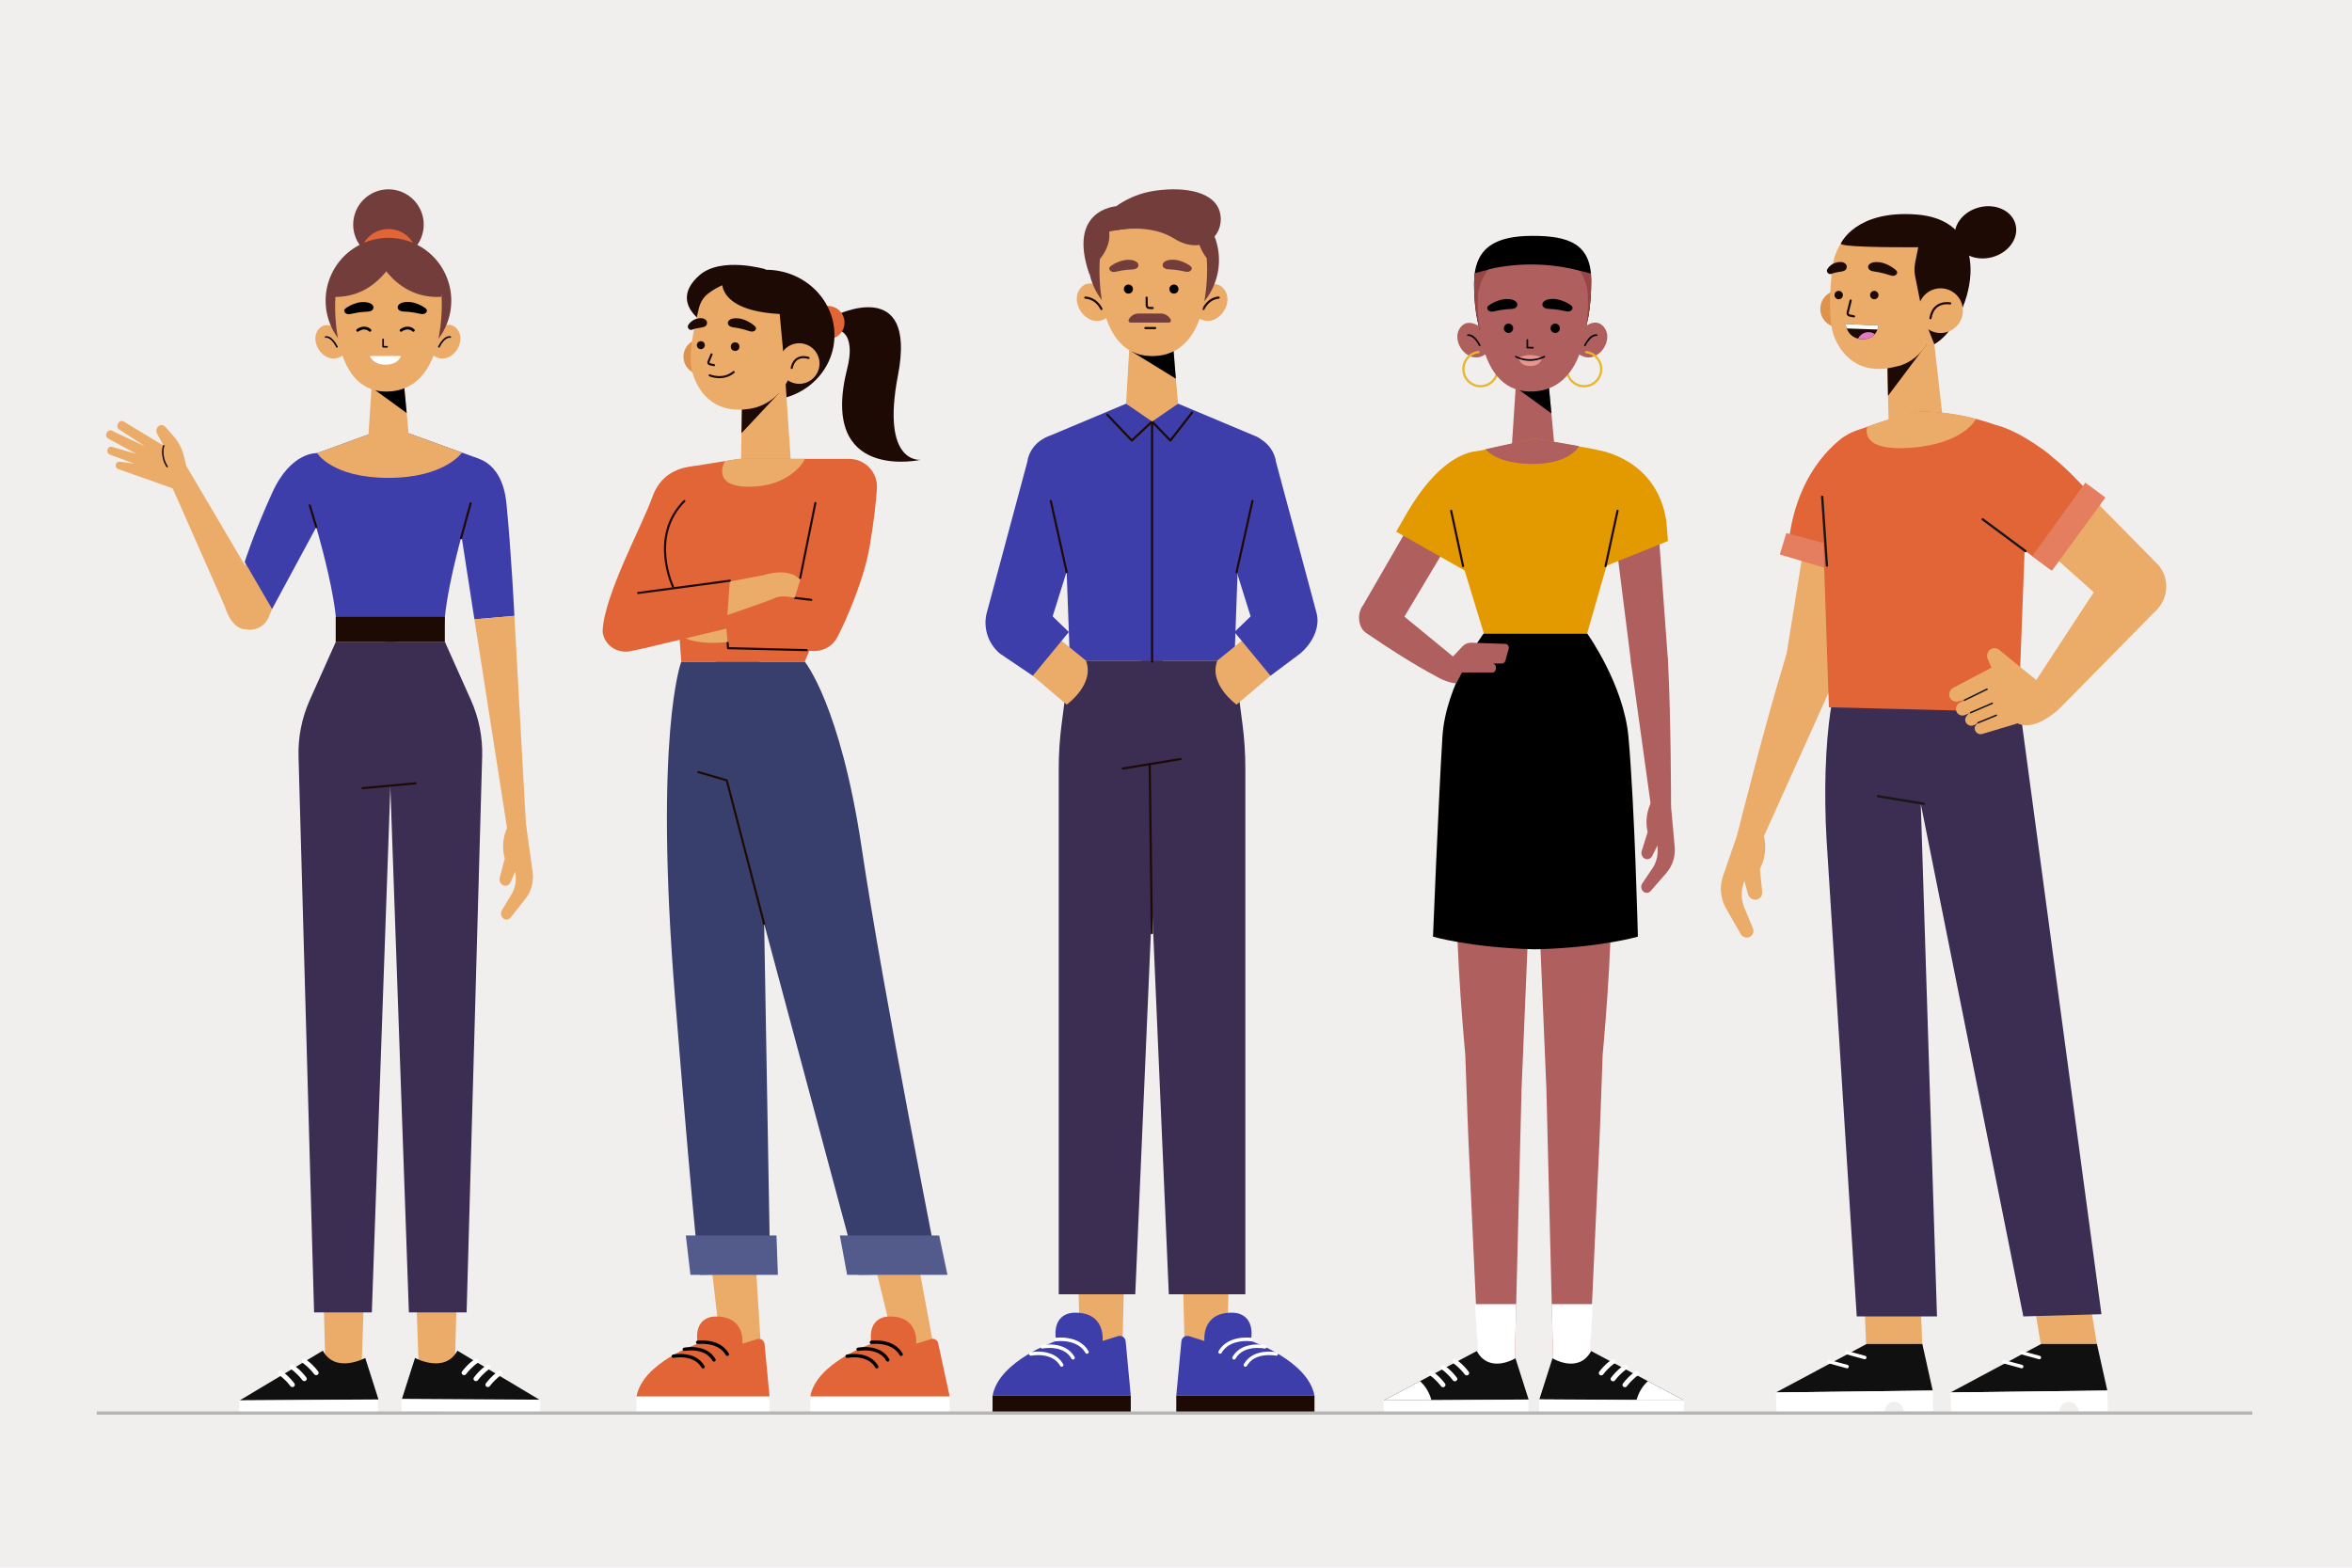 <?xml version="1.0" encoding="utf-8"?>
<!-- Generator: Adobe Illustrator 27.5.0, SVG Export Plug-In . SVG Version: 6.00 Build 0)  -->
<svg version="1.1" xmlns="http://www.w3.org/2000/svg" xmlns:xlink="http://www.w3.org/1999/xlink" x="0px" y="0px"
	 viewBox="0 0 750 500" style="enable-background:new 0 0 750 500;" xml:space="preserve">
<g id="BACKGROUND">
	<rect style="fill:#F1EFEE;" width="750" height="500"/>
</g>
<g id="OBJECTS">
	<g>
		<g>
			<g>
				<path style="fill:#1E0A05;" d="M266.493,100.566c0,0,26.042-12.929,19.856,19.096c-5.559,28.78,7.352,26.98,7.352,26.98
					s-32.708,7.384-23.563-29.05c0,0,3.413-11.554-3.646-12.528V100.566z"/>
				<circle style="fill:#E16536;" cx="263.992" cy="102.883" r="5.3"/>
			</g>
			<path style="fill:#1E0A05;" d="M244.18,85.887c0,0-14.276-4.207-21.194,1.941c-10.131,9.004,2.393,15.799,2.393,15.799
				L244.18,85.887z"/>
			
				<ellipse transform="matrix(0.037 -0.999 0.999 0.037 128.661 346.877)" style="fill:#1E0A05;" cx="244.231" cy="106.711" rx="20.807" ry="21.802"/>
			<circle style="fill:#DE924B;" cx="223.581" cy="113.769" r="5.642"/>
			<polygon style="fill:#ECAC69;" points="236.624,126.829 236.278,148.343 252.234,148.016 250.04,115.384 			"/>
			<polygon style="fill:#1E0A05;" points="236.441,138.174 248.382,125.402 236.624,126.829 			"/>
			<path style="fill:#ECAC69;" d="M225.723,93.702c-1.466,1.15-2.433,2.804-2.864,4.61c-1.276,5.354-3.742,14.78-2.042,20.575
				c2.21,7.536,8.064,13.037,17.902,11.537c0,0,11.752-0.753,14.702-15.496C258.123,91.44,238.278,83.855,225.723,93.702z"/>
			<g>
				
					<path style="fill:none;stroke:#1E0A05;stroke-width:0.677;stroke-linecap:round;stroke-linejoin:round;stroke-miterlimit:10;" d="
					M226.886,113.027l-0.99,2.418c-0.079,0.305,0.096,0.618,0.397,0.711l1.382,0.308"/>
				<circle style="fill:#1E0A05;" cx="234.414" cy="110.558" r="1.376"/>
				<path style="fill:#1E0A05;" d="M224.762,110.083c0,0.705-0.572,1.276-1.276,1.276c-0.705,0-1.276-0.571-1.276-1.276
					c0-0.705,0.571-1.276,1.276-1.276C224.19,108.807,224.762,109.378,224.762,110.083z"/>
				
					<path style="fill:none;stroke:#1E0A05;stroke-width:0.677;stroke-linecap:round;stroke-linejoin:round;stroke-miterlimit:10;" d="
					M226.304,119.707c0,0,4.181,1.846,7.645-1.031"/>
				<path style="fill:#1E0A05;" d="M225.404,102.545c0,0,0.514,1.547-1.413,1.863c-1.463,0.24-2.392,0.37-3.211,0.725
					c-0.465,0.201-1.007,0.038-1.284-0.384l0,0c-0.224-0.341-0.231-0.782-0.008-1.123c0.453-0.692,1.422-1.765,3.199-2.082
					C224.97,101.137,225.404,102.545,225.404,102.545z"/>
				<path style="fill:#1E0A05;" d="M232.152,102.611c0,0-0.59,1.559,1.895,1.83c1.886,0.206,4.141,0.918,5.207,1.253
					c0.605,0.19,1.293,0.014,1.629-0.414l0,0c0.271-0.346,0.261-0.787-0.04-1.123c-0.612-0.681-2.96-2.335-5.253-2.61
					C232.646,101.193,232.152,102.611,232.152,102.611z"/>
			</g>
			<path style="fill:#1E0A05;" d="M230.276,89.495c0,0-2.261,12.233,27.269,10.59C257.545,100.085,259.268,82.989,230.276,89.495z"
				/>
			<polygon style="fill:#1E0A05;" points="248.382,97.583 250.04,115.384 263.992,103.532 			"/>
			<g>
				<path style="fill:#ECAC69;" d="M260.971,118.05c-1.16,3.379-4.84,5.177-8.219,4.017c-3.379-1.16-5.177-4.84-4.017-8.219
					s4.84-5.177,8.22-4.017C260.333,110.991,262.132,114.671,260.971,118.05z"/>
				
					<path style="fill:none;stroke:#1E0A05;stroke-width:0.677;stroke-linecap:round;stroke-linejoin:round;stroke-miterlimit:10;" d="
					M257.838,114.167c0,0-4.327-1.62-5.383,3.186"/>
			</g>
		</g>
		<g>
			<g>
				<g>
					<polygon style="fill:#ECAC69;" points="239.845,384.727 242.786,431.95 229.752,428.77 224.524,383.625 					"/>
					<g>
						<rect x="202.981" y="445.367" style="fill:#FFFFFF;" width="42.398" height="5.315"/>
						<g>
							<path style="fill:#E16536;" d="M236.736,428.573c0,0,1.083-9.028-8.848-8.667c0,0-6.862-0.181-5.417,8.667
								c0,0-17.549,6.016-19.49,16.794h42.398l-1.57-16.702c-0.109-1.162-1.262-1.926-2.375-1.575L236.736,428.573z"/>
							
								<path style="fill:none;stroke:#000000;stroke-width:1.074;stroke-linecap:round;stroke-linejoin:round;stroke-miterlimit:10;" d="
								M222.471,428.128c0,0,6.765-0.943,9.465,3.823"/>
							
								<path style="fill:none;stroke:#000000;stroke-width:1.074;stroke-linecap:round;stroke-linejoin:round;stroke-miterlimit:10;" d="
								M218.209,430.356c0,0,6.765-1.388,9.466,3.377"/>
							
								<path style="fill:none;stroke:#000000;stroke-width:1.074;stroke-linecap:round;stroke-linejoin:round;stroke-miterlimit:10;" d="
								M214.715,432.554c0,0,6.765-1.388,9.466,3.377"/>
						</g>
					</g>
				</g>
				<path style="fill:#393F6C;" d="M217.239,211.039c0,0-8.794,22.813-1.987,107.098c6.807,84.286,7.95,88.454,7.95,88.454
					l22.416-0.355l-3.403-195.197H217.239z"/>
				<polygon style="fill:#535B8C;" points="220.158,406.591 248.055,406.591 247.601,394.03 218.694,394.03 				"/>
			</g>
			<g>
				<g>
					<polygon style="fill:#ECAC69;" points="289.316,384.176 298.192,431.95 285.158,428.77 273.995,383.074 					"/>
					<g>
						<rect x="258.387" y="445.367" style="fill:#FFFFFF;" width="44.435" height="5.315"/>
						<g>
							<path style="fill:#E16536;" d="M292.142,428.573c0,0,1.083-9.028-8.848-8.667c0,0-6.862-0.181-5.417,8.667
								c0,0-17.549,6.016-19.49,16.794h44.436l-3.607-16.702c-0.109-1.162-1.262-1.926-2.375-1.575L292.142,428.573z"/>
							
								<path style="fill:none;stroke:#000000;stroke-width:1.074;stroke-linecap:round;stroke-linejoin:round;stroke-miterlimit:10;" d="
								M277.877,428.128c0,0,6.765-0.943,9.466,3.823"/>
							
								<path style="fill:none;stroke:#000000;stroke-width:1.074;stroke-linecap:round;stroke-linejoin:round;stroke-miterlimit:10;" d="
								M273.615,430.356c0,0,6.765-1.388,9.466,3.377"/>
							
								<path style="fill:none;stroke:#000000;stroke-width:1.074;stroke-linecap:round;stroke-linejoin:round;stroke-miterlimit:10;" d="
								M270.121,432.554c0,0,6.765-1.388,9.466,3.377"/>
						</g>
					</g>
				</g>
				<g>
					<path style="fill:#393F6C;" d="M256.617,211.039c0,0,11.356,13.681,18.197,59.646s24.656,135.551,24.656,135.551l-25.766,0.355
						l-48.129-179.387l2.727-16.165H256.617z"/>
					
						<polyline style="fill:none;stroke:#1E0A05;stroke-width:0.677;stroke-linecap:round;stroke-linejoin:round;stroke-miterlimit:10;" points="
						243.673,294.655 231.752,248.885 222.667,246.246 					"/>
					<polygon style="fill:#535B8C;" points="270.121,406.591 302.127,406.591 299.471,394.03 267.802,394.03 					"/>
				</g>
			</g>
		</g>
		<g>
			<g>
				<path style="fill:#E16536;" d="M223.353,148.764c0,0-11.345-1.408-15.315,9.708c-3.372,9.443-15.234,30.998-15.863,42.53
					c-0.043,0.781,0.143,1.622,0.494,2.445c1.393,3.265,5.032,4.964,8.503,4.219l4.342-0.932l19.381-36.473L223.353,148.764z"/>
				<g>
					<path style="fill:#E16536;" d="M252.13,146.37h18.66c2.063,0,1.819,1.689,1.76,3.75c-0.257,8.977-4.564,34.683-15.932,60.918
						h-39.378l-3.855-54.135c0.076-2.786,4.143-7.494,6.866-8.091l15.301-2.443H252.13z"/>
					
						<path style="fill:none;stroke:#1E0A05;stroke-width:0.677;stroke-linecap:round;stroke-linejoin:round;stroke-miterlimit:10;" d="
						M214.627,187.167c0,0-7.733-16.023,3.592-27.357"/>
					<path style="fill:#ECAC69;" d="M256.591,146.37h-21.04l-4.393,0.701c0,0-4.72,8.177,7.678,8.177
						C251.235,155.248,256.304,147.667,256.591,146.37z"/>
				</g>
			</g>
			<g>
				<g>
					<path style="fill:#E16536;" d="M261.991,154.202c-1.08,9.183-5.931,29.709-10.409,41.896c-1.06,2.886-0.569,6.107,1.392,8.475
						l0,0c3.857,4.657,11.282,3.969,14.066-1.399c2.907-5.605,8.534-18.554,10.274-28.89c1.4-8.319,2.054-14.275,2.319-18.487
						c0.321-5.112-3.721-9.427-8.843-9.427l0,0C266.29,146.37,262.517,149.734,261.991,154.202z"/>
					<g>
						
							<line style="fill:none;stroke:#1E0A05;stroke-width:0.677;stroke-linecap:round;stroke-linejoin:round;stroke-miterlimit:10;" x1="255.166" y1="184.322" x2="260.007" y2="160.424"/>
					</g>
				</g>
				<g>
					<path style="fill:#ECAC69;" d="M234.291,204.521c0,0-14.963,2.436-18.791-3.364l13.119-3.781l3.961-1.439L234.291,204.521z"/>
					<polygon style="fill:#E16536;" points="258.692,207.617 232.238,207.617 230.992,192.875 250.359,188.047 258.692,191.317 
											"/>
					
						<polyline style="fill:none;stroke:#1E0A05;stroke-width:0.677;stroke-linecap:round;stroke-linejoin:round;stroke-miterlimit:10;" points="
						257.255,207.355 232.164,206.734 232.02,205.029 					"/>
					
						<line style="fill:none;stroke:#1E0A05;stroke-width:0.677;stroke-linecap:round;stroke-linejoin:round;stroke-miterlimit:10;" x1="253.425" y1="190.692" x2="258.692" y2="191.317"/>
				</g>
			</g>
			<g>
				<path style="fill:#ECAC69;" d="M229.433,186.091l14.331-2.716c0,0,7.7-2.64,11.402,1.561l-1.741,5.756c0,0-4.056-1.093-6.236,0
					c-2.18,1.093-18.557,6.508-18.57,6.685C228.606,197.554,229.433,186.091,229.433,186.091z"/>
				<g>
					<polygon style="fill:#E16536;" points="205.514,206.734 231.635,200.483 232.729,185.207 203.499,189.126 					"/>
					
						<line style="fill:none;stroke:#1E0A05;stroke-width:0.677;stroke-linecap:round;stroke-linejoin:round;stroke-miterlimit:10;" x1="232.729" y1="185.207" x2="203.499" y2="189.126"/>
				</g>
			</g>
		</g>
	</g>
	<g>
		<g>
			<g>
				<g>
					<g>
						<path style="fill:#AF5F5E;" d="M505.896,103.875c0,0,3.223-2.504,5.578,0.469c3.579,4.518-2.684,12.699-8.13,8.487
							L505.896,103.875z"/>
						
							<path style="fill:none;stroke:#000000;stroke-width:0.524;stroke-linecap:round;stroke-linejoin:round;stroke-miterlimit:10;" d="
							M509.156,106.909c0,0-1.802-0.567-3.751,3.23"/>
					</g>
				</g>
				<path style="fill:none;stroke:#EAB62D;stroke-width:0.729;stroke-linecap:round;stroke-miterlimit:10;" d="M499.978,119.544
					c0.673,1.898,2.375,3.35,4.51,3.602c2.996,0.353,5.71-1.789,6.063-4.784c0.353-2.995-1.789-5.71-4.784-6.063"/>
			</g>
			<g>
				<g>
					<g>
						<path style="fill:#AF5F5E;" d="M471.828,104.168c0,0-3.713-2.797-6.069,0.176c-3.579,4.518,2.684,12.699,8.13,8.487
							L471.828,104.168z"/>
						
							<path style="fill:none;stroke:#000000;stroke-width:0.524;stroke-linecap:round;stroke-linejoin:round;stroke-miterlimit:10;" d="
							M468.077,106.909c0,0,1.802-0.567,3.751,3.23"/>
					</g>
				</g>
				<path style="fill:none;stroke:#EAB62D;stroke-width:0.729;stroke-linecap:round;stroke-miterlimit:10;" d="M477.256,119.544
					c-0.673,1.898-2.375,3.35-4.51,3.602c-2.996,0.353-5.71-1.789-6.063-4.784s1.789-5.71,4.784-6.063"/>
			</g>
			<g>
				<defs>
					<path id="XMLID_42_" d="M507.404,89.368c0,16.861-4.371,29.146-18.846,29.146c-16.243,0-18.501-16.546-18.501-28.226
						c0-11.68,7.287-15.063,18.674-15.063C500.117,75.224,507.404,77.688,507.404,89.368z"/>
				</defs>
				<use xlink:href="#XMLID_42_"  style="overflow:visible;"/>
				<clipPath id="XMLID_00000122001531598087024190000003535732228068616336_">
					<use xlink:href="#XMLID_42_"  style="overflow:visible;"/>
				</clipPath>
				<path style="clip-path:url(#XMLID_00000122001531598087024190000003535732228068616336_);fill:#974644;" d="M461.909,89.571
					c19.801-5.807,19.876-5.544,26.006-5.544c6.13,0,6.189-0.236,26.747,5.087l-9.257,17.632l-31.954,3.052L461.909,89.571z"/>
			</g>
			<polygon style="fill:#AF5F5E;" points="483.408,122.104 482.019,143.401 495.781,143.401 493.77,121.873 			"/>
			<path d="M483.258,123.54c0.456,0.262,11.446,8.32,11.446,8.32l-0.933-9.988L483.258,123.54z"/>
			<path style="fill:#AF5F5E;" d="M471.304,93.83c0,0-2.174,31.041,16.713,31.041c20.426,0,18.284-31.041,18.284-31.041
				s-0.115-13.978-17.655-13.978C472.567,79.851,471.304,93.83,471.304,93.83z"/>
			<g>
				<path d="M482.52,104.7c0,0.823-0.667,1.491-1.491,1.491c-0.823,0-1.491-0.667-1.491-1.491c0-0.823,0.667-1.491,1.491-1.491
					C481.853,103.209,482.52,103.876,482.52,104.7z"/>
				<path d="M497.418,104.7c0,0.823-0.667,1.491-1.491,1.491c-0.823,0-1.491-0.667-1.491-1.491c0-0.823,0.667-1.491,1.491-1.491
					C496.75,103.209,497.418,103.876,497.418,104.7z"/>
				
					<polyline style="fill:none;stroke:#000000;stroke-width:0.524;stroke-linecap:round;stroke-linejoin:round;stroke-miterlimit:10;" points="
					487.033,108.445 487.033,110.863 488.797,110.895 				"/>
				<path d="M491.869,96.793c0,0-0.463,1.695,2.172,1.732c2.001,0.028,4.439,0.548,5.592,0.794c0.655,0.139,1.359-0.115,1.668-0.598
					l0,0c0.25-0.39,0.196-0.852-0.155-1.175c-0.711-0.654-3.342-2.154-5.776-2.214C492.246,95.255,491.869,96.793,491.869,96.793z"
					/>
				<path d="M483.822,96.834c0,0,0.463,1.695-2.172,1.732c-2.001,0.028-4.439,0.548-5.592,0.794
					c-0.654,0.139-1.359-0.114-1.668-0.598l0,0c-0.25-0.391-0.196-0.852,0.155-1.175c0.711-0.654,3.342-2.154,5.776-2.214
					C483.446,95.296,483.822,96.834,483.822,96.834z"/>
				<g>
					<path style="fill:#E89591;" d="M484.24,114.088c0,0,0.197,2.655,3.736,2.655c3.538,0,3.736-2.655,3.736-2.655H484.24z"/>
					<path style="fill:#E89591;" d="M491.711,114.088c0,0-3.407-1.888-7.471,0C484.24,114.088,488.335,115.839,491.711,114.088z"/>
					
						<path style="fill:none;stroke:#000000;stroke-width:0.524;stroke-linecap:round;stroke-linejoin:round;stroke-miterlimit:10;" d="
						M483.381,113.766c0,0,4.127,2.391,9.068,0"/>
				</g>
			</g>
			<path d="M473.353,86.286c0,0,13.68-4.456,30.806,0.152c0,0-0.1-9.218-15.43-9.218C473.4,77.221,473.353,86.286,473.353,86.286z"
				/>
		</g>
		<g>
			<g>
				<g>
					<path style="fill:#AF5F5E;" d="M490.739,290.862l2.375,56.67l2.248,90.212l11.259,0.42l3.4-73.934
						c0,0,0.484-11.467,1.026-27.793c0,0,3.227-33.961,2.61-51.936L490.739,290.862z"/>
					<polygon style="fill:#FFFFFF;" points="494.819,415.935 495.362,437.744 506.622,438.165 507.933,415.935 					"/>
				</g>
				<g>
					<g>
						<g>
							<g>
								<defs>
									<path id="XMLID_47_" d="M495.049,433.207c0,0,8.292,5.102,12.337-2.302l29.652,15.738l-46.183-0.283L495.049,433.207z"/>
								</defs>
								<use xlink:href="#XMLID_47_"  style="overflow:visible;fill:#101010;"/>
								<clipPath id="XMLID_00000176003415514133167730000007314571192558302135_">
									<use xlink:href="#XMLID_47_"  style="overflow:visible;"/>
								</clipPath>
								<path style="clip-path:url(#XMLID_00000176003415514133167730000007314571192558302135_);fill:#FFFFFF;" d="
									M531.755,437.264c0,0-11.4,1.705-10.523,15.882l19.731-5.408L531.755,437.264z"/>
							</g>
							
								<rect x="511.913" y="425.429" transform="matrix(0.006 -1 1 0.006 62.275 959.7)" style="fill:#FFFFFF;" width="4.038" height="46.184"/>
							<path style="fill:#FFFFFF;" d="M510.899,438.605c0.123-0.05,0.235-0.132,0.32-0.244c1.795-2.352,3.597-3.513,3.615-3.524
								c0.355-0.226,0.451-0.684,0.214-1.022c-0.237-0.339-0.723-0.422-1.072-0.205c-0.083,0.052-2.04,1.304-4.011,3.885
								c-0.251,0.33-0.174,0.791,0.172,1.03C510.366,438.683,510.656,438.704,510.899,438.605z"/>
							<path style="fill:#FFFFFF;" d="M514.673,440.493c0.123-0.05,0.235-0.132,0.32-0.244c1.794-2.352,3.597-3.513,3.615-3.524
								c0.355-0.226,0.451-0.684,0.214-1.022c-0.236-0.338-0.725-0.426-1.072-0.205c-0.083,0.052-2.04,1.304-4.011,3.885
								c-0.251,0.33-0.174,0.791,0.172,1.03C514.139,440.571,514.43,440.592,514.673,440.493z"/>
							<path style="fill:#FFFFFF;" d="M518.446,442.38c0.124-0.05,0.235-0.133,0.32-0.244c1.795-2.351,3.597-3.512,3.615-3.523
								c0.355-0.226,0.451-0.684,0.214-1.022c-0.236-0.338-0.724-0.426-1.072-0.205c-0.083,0.052-2.04,1.304-4.012,3.884
								c-0.252,0.329-0.174,0.791,0.172,1.03C517.913,442.458,518.203,442.48,518.446,442.38z"/>
						</g>
					</g>
				</g>
			</g>
			<g>
				<g>
					<path style="fill:#AF5F5E;" d="M487.559,290.862l-2.375,56.67l-2.248,90.212l-11.26,0.42l-3.399-73.934
						c0,0-0.484-11.467-1.026-27.793c0,0-3.227-33.961-2.611-51.936L487.559,290.862z"/>
					<polygon style="fill:#FFFFFF;" points="483.48,415.935 482.936,437.744 471.677,438.165 470.366,415.935 					"/>
				</g>
				<g>
					<g>
						<g>
							<g>
								<defs>
									<path id="XMLID_43_" d="M483.249,433.207c0,0-8.292,5.102-12.337-2.302l-29.652,15.738l46.183-0.283L483.249,433.207z"/>
								</defs>
								<use xlink:href="#XMLID_43_"  style="overflow:visible;fill:#101010;"/>
								<clipPath id="XMLID_00000030478923033930965760000001715623025635024294_">
									<use xlink:href="#XMLID_43_"  style="overflow:visible;"/>
								</clipPath>
								<path style="clip-path:url(#XMLID_00000030478923033930965760000001715623025635024294_);fill:#FFFFFF;" d="
									M446.543,437.264c0,0,11.4,1.705,10.523,15.882l-19.731-5.408L446.543,437.264z"/>
							</g>
							
								<rect x="441.275" y="446.502" transform="matrix(1 -0.006 0.006 1 -2.735 2.849)" style="fill:#FFFFFF;" width="46.184" height="4.038"/>
							<path style="fill:#FFFFFF;" d="M467.399,438.605c-0.124-0.05-0.235-0.132-0.32-0.244c-1.794-2.352-3.597-3.513-3.615-3.524
								c-0.355-0.226-0.451-0.684-0.214-1.022c0.237-0.339,0.723-0.422,1.072-0.205c0.083,0.052,2.04,1.304,4.011,3.885
								c0.251,0.33,0.174,0.791-0.172,1.03C467.933,438.683,467.642,438.704,467.399,438.605z"/>
							<path style="fill:#FFFFFF;" d="M463.626,440.493c-0.123-0.05-0.235-0.132-0.32-0.244c-1.794-2.352-3.597-3.513-3.615-3.524
								c-0.355-0.226-0.451-0.684-0.214-1.022c0.236-0.338,0.725-0.426,1.072-0.205c0.083,0.052,2.04,1.304,4.011,3.885
								c0.251,0.33,0.174,0.791-0.172,1.03C464.159,440.571,463.868,440.592,463.626,440.493z"/>
							<path style="fill:#FFFFFF;" d="M459.852,442.38c-0.123-0.05-0.235-0.133-0.32-0.244c-1.795-2.351-3.597-3.512-3.615-3.523
								c-0.355-0.226-0.451-0.684-0.214-1.022c0.236-0.338,0.724-0.426,1.072-0.205c0.083,0.052,2.04,1.304,4.012,3.884
								c0.252,0.329,0.174,0.791-0.172,1.03C460.386,442.458,460.095,442.48,459.852,442.38z"/>
						</g>
					</g>
				</g>
			</g>
			<path d="M490.613,302.75c20.001-0.597,31.671-4.013,31.671-4.013s-1.002-41.382-2.999-63.66
				c-1.51-16.845-13.177-33.049-13.177-33.049h-15.495h-1.996h-15.495c0,0-12.16,16.167-13.177,33.049
				c-1.342,22.278-2.999,63.66-2.999,63.66s11.67,3.416,31.67,4.013H490.613z"/>
		</g>
		<g>
			<g>
				<g>
					<g>
						<path style="fill:#AF5F5E;" d="M520.128,211.63l6.339,45.583l6.397,0.141c0,0,0.008-27.91-0.987-46.646
							c-0.158-2.972-3.776-5.656-6.726-5.259l0,0C522.387,205.822,519.759,208.866,520.128,211.63z"/>
					</g>
					<path style="fill:#AF5F5E;" d="M527.423,254.305c0,0-3.504,4.685-2.027,11.09l-1.885,6.014
						c-0.293,0.934,0.096,1.962,0.912,2.411l0,0c0.883,0.486,1.958,0.128,2.429-0.809l1.685-3.352l0.053,1.334
						c0.085,2.118-0.494,4.201-1.641,5.911l-3.266,4.866c-0.372,0.554-0.434,1.285-0.162,1.907l0,0
						c0.525,1.203,2.001,1.463,2.84,0.5l5.033-5.782c1.95-2.241,2.908-5.289,2.627-8.365l-1.509-16.528L527.423,254.305z"/>
				</g>
				<g>
					<polygon style="fill:#AF5F5E;" points="531.877,210.709 529.047,171.939 515.579,175.249 520.223,212.174 					"/>
					<g>
						<path style="fill:#E39A00;" d="M514.61,170.194l-4.762-26.562c0,0,18.513,2.644,21.512,22.551l0.517,6.375l-19.901,7.989
							L514.61,170.194z"/>
					</g>
				</g>
			</g>
			<g>
				<g>
					<polygon style="fill:#AF5F5E;" points="433.998,194.175 452.85,161.554 463.52,170.415 444.889,201.603 					"/>
					<g>
						<path style="fill:#E39A00;" d="M477.256,170.933l-5.306-27.025c0,0-10.828-1.512-23.191,19.511l-3.559,6.146l23.609,13.389
							L477.256,170.933z"/>
					</g>
				</g>
				<g>
					<g>
						<g>
							<path style="fill:#AF5F5E;" d="M442.437,192.253l20.892,17.127l-4.394,6.812c0,0-7.942-3.775-23.41-14.394
								c-2.454-1.685-2.857-6.171-0.98-8.481l0,0C436.303,191.152,440.271,190.497,442.437,192.253z"/>
						</g>
					</g>
					<path style="fill:#AF5F5E;" d="M480.014,205.36l-10.856-0.375c-1.055-0.036-2.077,0.395-2.825,1.192l-4.404,4.695l-3.552,0.276
						c0,0-5.186-0.832-2.234,2.775c2.952,3.607,8.216,4.055,8.216,4.055l1.839-3.501h9.779c0.514,0,0.955-0.492,1.048-1.171
						c0.12-0.878-0.383-1.688-1.048-1.688h2.942c0.508,0,0.956-0.358,1.102-0.879l1.057-3.797
						C481.294,206.168,480.767,205.386,480.014,205.36z"/>
				</g>
			</g>
			<g>
				<g>
					<path style="fill:#E39A00;" d="M489.333,139.837l-19.981,4.478c-6.051,1.331-11.185,7.375-9.727,13.397l13.541,44.315h32.941
						l13.072-45.606c1.303-6.134-4.792-12.122-10.972-13.189L489.333,139.837z"/>
				</g>
				<path style="fill:#AF5F5E;" d="M473.713,143.274l15.619-3.436l14.188,2.447c0,0-2.814,5.694-14.654,5.694
					C477.026,147.978,473.713,143.274,473.713,143.274z"/>
				
					<line style="fill:none;stroke:#1E0A05;stroke-width:0.687;stroke-linecap:round;stroke-linejoin:round;stroke-miterlimit:10;" x1="511.976" y1="180.546" x2="515.8" y2="162.905"/>
				
					<line style="fill:none;stroke:#1E0A05;stroke-width:0.687;stroke-linecap:round;stroke-linejoin:round;stroke-miterlimit:10;" x1="466.539" y1="180.546" x2="462.735" y2="162.905"/>
			</g>
		</g>
	</g>
	<g>
		<g>
			<g>
				<g>
					<polygon style="fill:#101010;" points="612.964,428.554 595.387,428.554 566.318,444.104 616.3,443.508 					"/>
					<g>
						<path style="fill:#FFFFFF;" d="M604.042,447.095c1.65,0,2.986,1.38,3.02,3.094l9.413-0.103l-0.174-6.578l-49.982,0.596
							l0.174,6.578l34.524-0.419v-0.01C601.016,448.509,602.37,447.095,604.042,447.095z"/>
					</g>
					
						<line style="fill:none;stroke:#FFFFFF;stroke-width:1.106;stroke-linecap:round;stroke-linejoin:round;stroke-miterlimit:10;" x1="583.238" y1="434.281" x2="588.997" y2="435.855"/>
					
						<line style="fill:none;stroke:#FFFFFF;stroke-width:1.106;stroke-linecap:round;stroke-linejoin:round;stroke-miterlimit:10;" x1="588.867" y1="431.392" x2="594.626" y2="432.966"/>
				</g>
				<polygon style="fill:#ECAC69;" points="594.064,403.772 611.98,403.772 612.964,428.554 595.048,428.554 				"/>
			</g>
			<g>
				<g>
					<polygon style="fill:#101010;" points="668.639,428.554 651.062,428.554 621.993,444.104 671.975,443.508 					"/>
					<g>
						<path style="fill:#FFFFFF;" d="M659.716,447.095c1.65,0,2.986,1.38,3.02,3.094l9.413-0.103l-0.174-6.578l-49.982,0.596
							l0.174,6.578l34.524-0.419v-0.01C656.691,448.509,658.045,447.095,659.716,447.095z"/>
					</g>
					
						<line style="fill:none;stroke:#FFFFFF;stroke-width:1.106;stroke-linecap:round;stroke-linejoin:round;stroke-miterlimit:10;" x1="638.913" y1="434.281" x2="644.672" y2="435.855"/>
					
						<line style="fill:none;stroke:#FFFFFF;stroke-width:1.106;stroke-linecap:round;stroke-linejoin:round;stroke-miterlimit:10;" x1="644.542" y1="431.392" x2="650.301" y2="432.966"/>
				</g>
				<polygon style="fill:#ECAC69;" points="646.641,403.772 664.557,403.772 668.639,428.554 650.723,428.554 				"/>
			</g>
			<g>
				<path style="fill:#3C2D52;" d="M588.99,210.816c0,0-5.804,3.751-6.857,35.091c-0.216,6.441-0.089,15.39,0.313,21.822
					l9.626,152.133h25.589l-5.171-163.498l32.706,163.498l24.909-0.704l-28.039-208.341l-25.177-3.072L588.99,210.816z"/>
				
					<line style="fill:none;stroke:#171717;stroke-width:0.736;stroke-linecap:round;stroke-linejoin:round;stroke-miterlimit:10;" x1="613.475" y1="256.364" x2="598.819" y2="253.934"/>
			</g>
		</g>
		<g>
			<path style="fill:#DE924B;" d="M592.05,99.818c-0.714,3.163-3.857,5.147-7.02,4.433c-3.163-0.714-5.147-3.857-4.433-7.02
				c0.714-3.163,3.857-5.147,7.02-4.433C590.779,93.513,592.764,96.656,592.05,99.818z"/>
			<polygon style="fill:#ECAC69;" points="601.73,112.736 602.258,135.819 619.602,134.314 615.332,96.799 			"/>
			<polygon style="fill:#1E0A05;" points="602.039,126.253 614.41,109.788 601.813,113.982 			"/>
			<path style="fill:#ECAC69;" d="M593.598,73.304c-5.931,0.794-8.82,7.077-9.408,12.715c-0.676,6.493-1.278,16.557,0.741,21.487
				c3.12,7.621,9.746,12.089,19.766,9.372c0,0,11.731-1.43,13.428-19.118C620.132,76.831,606.218,71.615,593.598,73.304z"/>
			<g>
				<path style="fill:#1E0A05;" d="M587.644,94.357c-0.136,0.729-0.838,1.21-1.567,1.073s-1.21-0.838-1.073-1.567
					c0.136-0.729,0.838-1.21,1.567-1.073C587.3,92.926,587.78,93.628,587.644,94.357z"/>
				<path style="fill:#1E0A05;" d="M598.983,94.357c-0.136,0.729-0.838,1.21-1.567,1.073s-1.21-0.838-1.073-1.567
					s0.838-1.21,1.567-1.073C598.639,92.926,599.12,93.628,598.983,94.357z"/>
				
					<path style="fill:none;stroke:#1E0A05;stroke-width:0.697;stroke-linecap:round;stroke-linejoin:round;stroke-miterlimit:10;" d="
					M590.134,95.847l-0.952,3.87c-0.102,0.414,0.164,0.828,0.582,0.909l1.419,0.274"/>
				<g>
					<defs>
						<path id="XMLID_40_" d="M588.522,103.331l10.485,0.503c0,0-0.383,4.524-5.238,4.347
							C588.94,108.005,588.522,103.331,588.522,103.331z"/>
					</defs>
					<use xlink:href="#XMLID_40_"  style="overflow:visible;fill:#1E0A05;"/>
					<clipPath id="XMLID_00000088834201841824123840000000493763814836773272_">
						<use xlink:href="#XMLID_40_"  style="overflow:visible;"/>
					</clipPath>
					<path style="clip-path:url(#XMLID_00000088834201841824123840000000493763814836773272_);fill:#E17AC4;" d="M599.118,111.293
						c-0.919,1.824-3.143,2.557-4.967,1.637c-1.824-0.919-2.557-3.143-1.637-4.967c0.919-1.824,3.143-2.557,4.967-1.637
						C599.305,107.246,600.038,109.469,599.118,111.293z"/>
					<polygon style="clip-path:url(#XMLID_00000088834201841824123840000000493763814836773272_);fill:#FFFFFF;" points="
						587.762,104.718 599.668,105.135 599.741,103.122 587.852,102.251 					"/>
				</g>
				<path style="fill:#1E0A05;" d="M588.822,84.658c0,0,0.529,1.593-1.455,1.92c-1.507,0.248-2.464,0.381-3.307,0.746
					c-0.479,0.207-1.037,0.039-1.322-0.396l0,0c-0.23-0.351-0.238-0.805-0.008-1.157c0.467-0.712,1.465-1.818,3.295-2.144
					C588.375,83.207,588.822,84.658,588.822,84.658z"/>
				<path style="fill:#1E0A05;" d="M595.773,84.726c0,0-0.607,1.605,1.952,1.886c1.943,0.213,4.266,0.945,5.364,1.291
					c0.623,0.196,1.332,0.015,1.678-0.427l0,0c0.28-0.356,0.269-0.811-0.042-1.157c-0.63-0.701-3.05-2.405-5.411-2.689
					C596.281,83.266,595.773,84.726,595.773,84.726z"/>
			</g>
			<path style="fill:#1E0A05;" d="M613.255,100.901l-2.589-12.919c-0.582-2.996,0.377-5.469,1.022-9.116
				c-11.35,0.03-24.696-0.143-24.696-1.176c0,0,4.713-10.809,24.21-9.263c26.7,2.117,17.101,34.905,5.608,41.362L613.255,100.901z"
				/>
			<g>
				<path style="fill:#ECAC69;" d="M625.763,100.653c-0.867,3.838-4.68,6.246-8.518,5.38s-6.246-4.681-5.38-8.518
					c0.867-3.838,4.68-6.246,8.518-5.38C624.221,93.001,626.629,96.815,625.763,100.653z"/>
				
					<path style="fill:none;stroke:#1E0A05;stroke-width:0.697;stroke-linecap:round;stroke-linejoin:round;stroke-miterlimit:10;" d="
					M621.869,96.776c0,0-5.317-1.12-6.289,4.713"/>
			</g>
			<path style="fill:#1E0A05;" d="M642.703,71.545c1.166,4.381-2.18,9.074-7.474,10.484c-5.294,1.41-10.532-0.999-11.698-5.379
				c-1.166-4.381,2.18-9.074,7.474-10.484C636.299,64.756,641.537,67.164,642.703,71.545z"/>
		</g>
		<g>
			<g>
				<g>
					<g>
						<path style="fill:#ECAC69;" d="M585.925,214.618l-24.001,53.316l-7.942-1.819c0,0,8.661-34.793,15.729-57.614
							c1.121-3.62,8.42-4.487,11.939-3.078l0,0C584.946,206.743,587.242,211.32,585.925,214.618z"/>
					</g>
					<path style="fill:#ECAC69;" d="M561.652,264.04c0,0,3.061,6.406-0.446,13.104l0.723,7.364c0.112,1.143-0.637,2.169-1.757,2.405
						l0,0c-1.213,0.255-2.438-0.5-2.768-1.705l-1.182-4.313l-0.418,1.479c-0.664,2.348-0.506,4.874,0.451,7.168l2.722,6.53
						c0.31,0.743,0.193,1.583-0.305,2.192l0,0c-0.963,1.177-2.844,0.984-3.618-0.372l-4.648-8.138
						c-1.801-3.154-2.17-6.888-1.012-10.245l6.225-18.042L561.652,264.04z"/>
				</g>
				<g>
					<path style="fill:#ECAC69;" d="M596.895,158.309c0,0-3.534,30.993-10.817,54.617c-0.877,2.844-6.324,6.686-9.293,6.883l0,0
						c-4.479,0.296-8.13-3.543-7.608-8.002l8.882-55.321L596.895,158.309z"/>
					<g>
						<g>
							<path style="fill:#E16536;" d="M588.432,139.038c0,0-15.064,8.976-17.99,33.29l21.506,11.816L588.432,139.038z"/>
							<polygon style="fill:#E47E5E;" points="591.948,184.143 567.538,176.843 569.62,170.007 591.396,175.864 							"/>
						</g>
					</g>
				</g>
			</g>
			<g>
				<path style="fill:#E16536;" d="M617.202,131.444c7.415,0.632,14.727,2.26,21.637,5.024c1.692,0.677,3.36,1.419,4.886,2.217
					c4.802,2.513,3.366,7.941,2.762,13.485l-2.822,74.949l-60.47-1.538l-2.399-70.941c-0.53-7.725,4.041-14.828,11.11-17.32
					c7.919-2.792,17.585-5.92,21.799-6.174L617.202,131.444z"/>
				
					<line style="fill:none;stroke:#171717;stroke-width:0.736;stroke-linecap:round;stroke-linejoin:round;stroke-miterlimit:10;" x1="582.561" y1="180.374" x2="581.055" y2="158.426"/>
				<path style="fill:#ECAC69;" d="M595.47,136.084c0,0,11.13-4.358,18.235-4.938c0,0,9.707,0.412,16.381,2.469
					c0,0-3.702,7.898-20.742,9.193C592.304,144.103,595.47,136.084,595.47,136.084z"/>
			</g>
			<g>
				<g>
					<polygon style="fill:#ECAC69;" points="677.441,173.951 649.003,217.38 656.662,226.069 688.053,194.165 					"/>
					<path style="fill:#ECAC69;" d="M622.874,219.357l12.164-6.416l-1.194-2.77c-0.435-1.008-0.166-2.193,0.657-2.894
						c0.849-0.724,2.068-0.744,2.939-0.049l11.98,9.758l7.242,9.083c-6.571,5.837-10.865,5.764-13.34,4.634
						c-0.289,0.1-0.574,0.209-0.867,0.297l-10.109,3.007c-0.935,0.419-2.022,0.01-2.482-0.933c-0.333-0.684-0.45-1.781,1.496-2.806
						l-1.946,1.025c-0.989,0.443-2.138-0.006-2.6-1.015c-0.435-0.892,0.099-2.071,1.241-2.843l-1.49,0.607
						c-1.079,0.483-2.348-0.067-2.753-1.254c-0.349-1.026,0.174-2.16,1.111-2.651l2.15-1.128l-2.553,0.641
						c-1.175,0.431-2.486-0.221-2.871-1.498C621.319,221.055,621.888,219.877,622.874,219.357z"/>
					
						<line style="fill:none;stroke:#171717;stroke-width:0.478;stroke-linecap:round;stroke-linejoin:round;stroke-miterlimit:10;" x1="626.427" y1="223.325" x2="633.619" y2="219.804"/>
					
						<line style="fill:none;stroke:#171717;stroke-width:0.478;stroke-linecap:round;stroke-linejoin:round;stroke-miterlimit:10;" x1="628.362" y1="227.304" x2="635.295" y2="224.309"/>
					
						<line style="fill:none;stroke:#171717;stroke-width:0.478;stroke-linecap:round;stroke-linejoin:round;stroke-miterlimit:10;" x1="630.716" y1="230.532" x2="636.591" y2="228.128"/>
				</g>
				<g>
					<path style="fill:#ECAC69;" d="M637.555,161.98l36.162,32.353c3.375,3.539,8.701,4.082,12.676,1.292l0,0
						c5.01-3.517,5.871-10.815,1.826-15.481l-34.005-34.464c-4.064-4.688-10.95-5.266-15.688-1.319l0,0
						C633.23,148.774,632.779,156.97,637.555,161.98z"/>
					<g>
						<path style="fill:#E16536;" d="M636.761,135.672c0,0,14.523,2.936,32.551,25.31l-15.439,20.721l-23.526-17.476
							L636.761,135.672z"/>
						<polygon style="fill:#E47E5E;" points="654.329,182.019 648.055,177.358 664.969,153.949 671.376,158.687 						"/>
						
							<line style="fill:none;stroke:#171717;stroke-width:0.736;stroke-linecap:round;stroke-linejoin:round;stroke-miterlimit:10;" x1="645.885" y1="175.769" x2="632.239" y2="165.632"/>
					</g>
				</g>
			</g>
		</g>
	</g>
	<g>
		<g>
			<g>
				<g>
					<polygon style="fill:#ECAC69;" points="133.648,439.79 132.246,400.018 145.922,401.889 145.021,437.186 					"/>
					<g>
						<g>
							<g>
								<g>
									<defs>
										<path id="XMLID_57_" d="M132.338,433.106c0,0,9.454,5.132,13.522-2.315l26.482,15.829l-44.223-0.284L132.338,433.106z"/>
									</defs>
									<use xlink:href="#XMLID_57_"  style="overflow:visible;fill:#101010;"/>
									<clipPath id="XMLID_00000073710149079797299880000004354781785283115397_">
										<use xlink:href="#XMLID_57_"  style="overflow:visible;"/>
									</clipPath>
								</g>
								
									<rect x="148.185" y="426.397" transform="matrix(0.006 -1 1 0.006 -299.248 595.841)" style="fill:#FFFFFF;" width="4.062" height="44.224"/>
								<path style="fill:#FFFFFF;" d="M148.28,438.535c0.124-0.051,0.236-0.133,0.322-0.245c1.805-2.366,3.618-3.533,3.636-3.545
									c0.357-0.227,0.454-0.687,0.215-1.028c-0.238-0.341-0.727-0.424-1.078-0.207c-0.084,0.052-2.052,1.312-4.034,3.908
									c-0.253,0.332-0.175,0.796,0.173,1.036C147.743,438.613,148.035,438.635,148.28,438.535z"/>
								<path style="fill:#FFFFFF;" d="M152.075,440.434c0.124-0.051,0.236-0.133,0.322-0.245c1.805-2.366,3.618-3.533,3.636-3.545
									c0.357-0.227,0.454-0.688,0.215-1.028c-0.238-0.34-0.729-0.428-1.078-0.206c-0.084,0.052-2.052,1.312-4.034,3.908
									c-0.253,0.332-0.175,0.796,0.173,1.036C151.539,440.512,151.831,440.534,152.075,440.434z"/>
								<path style="fill:#FFFFFF;" d="M155.871,442.332c0.124-0.051,0.236-0.133,0.322-0.245c1.805-2.365,3.618-3.532,3.636-3.544
									c0.357-0.227,0.454-0.687,0.215-1.028c-0.238-0.34-0.728-0.428-1.078-0.206c-0.084,0.052-2.052,1.312-4.035,3.907
									c-0.253,0.331-0.175,0.796,0.173,1.036C155.334,442.41,155.626,442.432,155.871,442.332z"/>
							</g>
						</g>
					</g>
				</g>
				<path style="fill:#3C2D52;" d="M141.898,204.786l8.271,18.493c2.536,5.67,3.76,11.84,3.581,18.049l-4.957,177.241h-18.407
					l-7.545-213.783H141.898z"/>
			</g>
			<g>
				<g>
					<polygon style="fill:#ECAC69;" points="115.159,439.79 116.561,400.018 102.885,401.889 103.786,437.186 					"/>
					<g>
						<g>
							<g>
								<g>
									<defs>
										<path id="XMLID_56_" d="M116.469,433.106c0,0-9.454,5.132-13.522-2.315L76.465,446.62l44.223-0.284L116.469,433.106z"/>
									</defs>
									<use xlink:href="#XMLID_56_"  style="overflow:visible;fill:#101010;"/>
									<clipPath id="XMLID_00000087402020376148116770000012415166103302099130_">
										<use xlink:href="#XMLID_56_"  style="overflow:visible;"/>
									</clipPath>
								</g>
								
									<rect x="76.479" y="446.478" transform="matrix(1 -0.006 0.006 1 -2.879 0.643)" style="fill:#FFFFFF;" width="44.224" height="4.062"/>
								<path style="fill:#FFFFFF;" d="M100.527,438.535c-0.124-0.051-0.236-0.133-0.322-0.245
									c-1.805-2.366-3.618-3.533-3.636-3.545c-0.357-0.227-0.454-0.687-0.215-1.028c0.238-0.341,0.727-0.424,1.078-0.207
									c0.084,0.052,2.052,1.312,4.034,3.908c0.253,0.332,0.175,0.796-0.173,1.036
									C101.064,438.613,100.772,438.635,100.527,438.535z"/>
								<path style="fill:#FFFFFF;" d="M96.732,440.434c-0.124-0.051-0.236-0.133-0.322-0.245c-1.805-2.366-3.618-3.533-3.636-3.545
									c-0.357-0.227-0.454-0.688-0.215-1.028c0.238-0.34,0.729-0.428,1.078-0.206c0.084,0.052,2.052,1.312,4.034,3.908
									c0.253,0.332,0.175,0.796-0.173,1.036C97.268,440.512,96.976,440.534,96.732,440.434z"/>
								<path style="fill:#FFFFFF;" d="M92.936,442.332c-0.124-0.051-0.236-0.133-0.322-0.245c-1.805-2.365-3.618-3.532-3.636-3.544
									c-0.357-0.227-0.454-0.687-0.215-1.028c0.238-0.34,0.728-0.428,1.078-0.206c0.084,0.052,2.052,1.312,4.035,3.907
									c0.253,0.331,0.175,0.796-0.173,1.036C93.473,442.41,93.181,442.432,92.936,442.332z"/>
							</g>
						</g>
					</g>
				</g>
				<g>
					<path style="fill:#3C2D52;" d="M107.048,204.786l-8.271,18.493c-2.536,5.67-3.76,11.84-3.581,18.049l4.957,177.241h18.415
						l7.537-213.783H107.048z"/>
					
						<line style="fill:none;stroke:#1E0A05;stroke-width:0.681;stroke-linecap:round;stroke-linejoin:round;stroke-miterlimit:10;" x1="115.614" y1="251.378" x2="132.492" y2="249.834"/>
				</g>
			</g>
		</g>
		<g>
			<g>
				<path style="fill:#3E3EAB;" d="M150.296,145.803c0,0,9.708,0.111,11.186,14.684c1.477,14.572,2.552,35.942,2.552,35.942
					l-12.756,1.09l-5.747-37.058L150.296,145.803z"/>
				<g>
					<g>
						<polygon style="fill:#ECAC69;" points="164.034,196.429 167.89,266.202 162.121,266.88 151.277,197.518 						"/>
					</g>
					<g>
						<path style="fill:#ECAC69;" d="M162.466,262.581c0,0-3.296,4.875-1.507,11.239l-1.607,6.132
							c-0.249,0.952,0.191,1.967,1.031,2.379l0,0c0.91,0.446,1.974,0.035,2.402-0.929l1.533-3.448l0.117,1.338
							c0.186,2.124-0.295,4.244-1.367,6.017l-3.049,5.045c-0.347,0.574-0.375,1.311-0.072,1.923l0,0
							c0.585,1.184,2.081,1.375,2.877,0.367l4.78-6.05c1.852-2.344,2.669-5.453,2.24-8.529l-2.305-16.533L162.466,262.581z"/>
					</g>
				</g>
			</g>
			<g>
				<g>
					<g>
						<path style="fill:#ECAC69;" d="M76.762,200.189c-3.075-1.507-4.47-5.127-3.204-8.308l10.837-27.218
							c1.67-4.325,4.189-6.24,7.905-5.486l0,0c3.549,0.721,6.339,4.199,5.698,7.763L85.706,196.8
							C84.264,200.302,80.162,201.856,76.762,200.189L76.762,200.189z"/>
					</g>
					<path style="fill:#3E3EAB;" d="M101.135,144.527c0,0-8.291-0.64-14.297,12.551c-6.069,13.33-8.809,22.155-8.809,22.155
						l8.736,14.997l17.579-32.564L101.135,144.527z"/>
				</g>
				<g>
					<path style="fill:#ECAC69;" d="M59.207,148.264l-6.4,2.396l18.88,42.752c1.378,4.706,4.738,8.997,9.014,6.596h0
						c3.555-1.996,4.911-6.435,3.079-10.077L59.207,148.264z"/>
					<g>
						<path style="fill:#ECAC69;" d="M59.009,146.869l-0.431-1.665c-0.579-2.237-1.675-4.307-3.2-6.042l-2.686-3.056
							c-0.638-0.726-1.776-0.704-2.386,0.046l0,0c-0.515,0.633-0.593,1.516-0.198,2.23l2.09,3.778l-12.733-7.704
							c-0.614-0.393-1.434-0.158-1.746,0.501l-0.209,0.442c-0.247,0.521-0.092,1.143,0.369,1.487l8.379,5.489l-10.497-4.974
							c-0.636-0.351-1.436-0.066-1.707,0.608l-0.134,0.334c-0.228,0.567,0.003,1.215,0.537,1.511l9.032,4.919l-7.676-2.228
							c-0.735-0.238-1.503,0.265-1.577,1.034l-0.015,0.155c-0.051,0.527,0.247,1.027,0.735,1.232l7.809,2.883l-4.357-0.557
							c-0.86-0.237-1.672,0.506-1.513,1.383l0,0c0.076,0.417,0.365,0.765,0.762,0.915l19.776,7.014l1.437-4.534
							C59.404,150.385,59.452,148.582,59.009,146.869z"/>
						
							<path style="fill:none;stroke:#000000;stroke-width:0.449;stroke-linecap:round;stroke-linejoin:round;stroke-miterlimit:10;" d="
							M52.199,142.16c0,0-1.162,3.142,1.101,6.671"/>
					</g>
				</g>
			</g>
			<g>
				<path style="fill:#3E3EAB;" d="M151.93,146.022l-27.584-9.967l-27.594,10.072c-1.414,0.516-2.164,2.049-1.682,3.475
					c3.072,9.092,13.156,40.208,12.329,54.475h17.085h17.085c-0.827-14.273,9.055-45.492,12.059-54.596
					C154.098,148.056,153.342,146.532,151.93,146.022z"/>
				<rect x="107.048" y="196.755" style="fill:#1E0A05;" width="34.799" height="8.032"/>
				<g>
					<path style="fill:#ECAC69;" d="M101.135,144.527c0,0,4.752,7.883,22.716,7.883s23.463-8.057,23.463-8.057l-22.967-8.299
						L101.135,144.527z"/>
					
						<line style="fill:none;stroke:#1E0A05;stroke-width:0.681;stroke-linecap:round;stroke-linejoin:round;stroke-miterlimit:10;" x1="147.016" y1="171.661" x2="150.071" y2="160.55"/>
					
						<line style="fill:none;stroke:#1E0A05;stroke-width:0.681;stroke-linecap:round;stroke-linejoin:round;stroke-miterlimit:10;" x1="100.865" y1="168.107" x2="98.776" y2="161.189"/>
				</g>
			</g>
		</g>
		<g>
			<g>
				<path style="fill:#733D3C;" d="M134.899,73.846c-1.224,6.09-7.153,10.035-13.243,8.811s-10.035-7.153-8.811-13.243
					c1.224-6.09,7.153-10.035,13.243-8.811C132.178,61.827,136.123,67.756,134.899,73.846z"/>
				<path style="fill:#E16536;" d="M132.819,83.967c-0.993,4.941-5.804,8.142-10.745,7.149c-4.941-0.993-8.142-5.804-7.149-10.745
					c0.993-4.941,5.804-8.142,10.745-7.149C130.611,74.215,133.812,79.025,132.819,83.967z"/>
			</g>
			<g>
				<g>
					<g>
						<path style="fill:#ECAC69;" d="M140.422,104.559c0,0,3.119-2.423,5.399,0.454c3.464,4.373-2.598,12.291-7.869,8.214
							L140.422,104.559z"/>
						
							<path style="fill:none;stroke:#000000;stroke-width:0.507;stroke-linecap:round;stroke-linejoin:round;stroke-miterlimit:10;" d="
							M143.577,107.496c0,0-1.744-0.548-3.63,3.126"/>
					</g>
				</g>
			</g>
			<g>
				<g>
					<g>
						<path style="fill:#ECAC69;" d="M107.448,104.843c0,0-3.594-2.707-5.874,0.171c-3.464,4.373,2.598,12.291,7.869,8.214
							L107.448,104.843z"/>
						
							<path style="fill:none;stroke:#000000;stroke-width:0.507;stroke-linecap:round;stroke-linejoin:round;stroke-miterlimit:10;" d="
							M103.818,107.496c0,0,1.744-0.548,3.63,3.126"/>
					</g>
				</g>
			</g>
			
				<ellipse transform="matrix(0.926 -0.378 0.378 0.926 -27.052 53.936)" style="fill:#733D3C;" cx="123.848" cy="95.868" rx="20.03" ry="20.03"/>
			<polygon style="fill:#ECAC69;" points="118.569,122.156 117.201,143.128 130.753,143.128 128.772,121.928 			"/>
			<path d="M118.42,123.57c0.449,0.258,11.271,8.193,11.271,8.193l-0.919-9.836L118.42,123.57z"/>
			<path style="fill:#ECAC69;" d="M106.941,94.837c0,0-2.104,30.044,16.176,30.044c19.77,0,17.697-30.044,17.697-30.044
				s-0.112-13.529-17.088-13.529C108.163,81.308,106.941,94.837,106.941,94.837z"/>
			<g>
				
					<polyline style="fill:none;stroke:#000000;stroke-width:0.507;stroke-linecap:round;stroke-linejoin:round;stroke-miterlimit:10;" points="
					122.165,108.251 122.165,110.59 123.428,110.614 				"/>
				<path d="M126.845,97.705c0,0-0.448,1.641,2.103,1.676c1.937,0.027,4.297,0.531,5.412,0.768c0.633,0.135,1.315-0.111,1.615-0.579
					l0,0c0.242-0.378,0.189-0.825-0.15-1.137c-0.688-0.633-3.234-2.085-5.59-2.143C127.21,96.216,126.845,97.705,126.845,97.705z"/>
				<path d="M119.057,97.744c0,0,0.448,1.641-2.103,1.676c-1.937,0.027-4.297,0.531-5.412,0.768
					c-0.633,0.135-1.315-0.111-1.615-0.579l0,0c-0.242-0.378-0.189-0.825,0.15-1.137c0.688-0.632,3.234-2.085,5.59-2.143
					C118.692,96.256,119.057,97.744,119.057,97.744z"/>
				<g>
					<path style="fill:#FFFFFF;" d="M117.962,113.538h9.926c0,0-0.806,2.779-4.963,2.779
						C118.768,116.317,117.962,113.538,117.962,113.538z"/>
				</g>
				
					<path style="fill:none;stroke:#000000;stroke-width:0.896;stroke-linecap:round;stroke-linejoin:round;stroke-miterlimit:10;" d="
					M117.962,105.357c0,0-1.521-1.655-3.912,0"/>
				
					<path style="fill:none;stroke:#000000;stroke-width:0.896;stroke-linecap:round;stroke-linejoin:round;stroke-miterlimit:10;" d="
					M131.801,105.357c0,0-1.521-1.655-3.912,0"/>
			</g>
			<path style="fill:#733D3C;" d="M118.606,78.549c0,0,5.696,17.066,22.103,16.124C140.709,94.673,144.262,72.885,118.606,78.549z"
				/>
			<path style="fill:#733D3C;" d="M127.737,78.549c0,0-5.696,17.066-22.103,16.124C105.633,94.673,106.589,72.047,127.737,78.549z"
				/>
		</g>
	</g>
	<g>
		<g>
			<g>
				<g>
					<polygon style="fill:#EBAB69;" points="359.064,382.116 357.886,431.209 344.336,427.903 343.136,380.971 					"/>
					<g>
						<rect x="316.505" y="445.156" style="fill:#1E0A05;" width="44.077" height="5.525"/>
						<g>
							<path style="fill:#3E3EAB;" d="M351.597,427.698c0,0,1.126-9.386-9.198-9.01c0,0-7.133-0.188-5.632,9.01
								c0,0-18.244,6.254-20.261,17.459h44.077l-1.632-17.364c-0.113-1.208-1.312-2.003-2.469-1.637L351.597,427.698z"/>
							
								<path style="fill:none;stroke:#FFFFFF;stroke-width:1.117;stroke-linecap:round;stroke-linejoin:round;stroke-miterlimit:10;" d="
								M336.767,427.235c0,0,7.033-0.98,9.84,3.974"/>
							
								<path style="fill:none;stroke:#FFFFFF;stroke-width:1.117;stroke-linecap:round;stroke-linejoin:round;stroke-miterlimit:10;" d="
								M332.336,429.551c0,0,7.033-1.443,9.84,3.511"/>
							
								<path style="fill:none;stroke:#FFFFFF;stroke-width:1.117;stroke-linecap:round;stroke-linejoin:round;stroke-miterlimit:10;" d="
								M328.704,431.837c0,0,7.033-1.443,9.84,3.511"/>
						</g>
					</g>
				</g>
				<path style="fill:#3C2D52;" d="M341.16,210.681l-2.64,20.314c-0.606,4.666-0.91,9.366-0.91,14.071v167.725h24.402l8.72-202.11
					H341.16z"/>
			</g>
			<g>
				<g>
					<polygon style="fill:#EBAB69;" points="376.602,382.116 377.78,431.209 391.33,427.903 392.53,380.971 					"/>
					<g>
						
							<rect x="375.083" y="445.156" transform="matrix(-1 -1.224647e-16 1.224647e-16 -1 794.244 895.838)" style="fill:#1E0A05;" width="44.077" height="5.525"/>
						<g>
							<path style="fill:#3E3EAB;" d="M384.069,427.698c0,0-1.126-9.386,9.198-9.01c0,0,7.133-0.188,5.632,9.01
								c0,0,18.243,6.254,20.261,17.459h-44.077l1.632-17.364c0.114-1.208,1.312-2.003,2.469-1.637L384.069,427.698z"/>
							
								<path style="fill:none;stroke:#FFFFFF;stroke-width:1.117;stroke-linecap:round;stroke-linejoin:round;stroke-miterlimit:10;" d="
								M398.899,427.235c0,0-7.033-0.98-9.84,3.974"/>
							
								<path style="fill:none;stroke:#FFFFFF;stroke-width:1.117;stroke-linecap:round;stroke-linejoin:round;stroke-miterlimit:10;" d="
								M403.33,429.551c0,0-7.033-1.443-9.84,3.511"/>
							
								<path style="fill:none;stroke:#FFFFFF;stroke-width:1.117;stroke-linecap:round;stroke-linejoin:round;stroke-miterlimit:10;" d="
								M406.962,431.837c0,0-7.033-1.443-9.84,3.511"/>
						</g>
					</g>
				</g>
				<g>
					<path style="fill:#3C2D52;" d="M393.563,210.681l2.64,20.314c0.606,4.666,0.91,9.366,0.91,14.071v167.725h-24.402l-8.72-202.11
						H393.563z"/>
					<g>
						
							<line style="fill:none;stroke:#1E0A05;stroke-width:0.69;stroke-linecap:round;stroke-linejoin:round;stroke-miterlimit:10;" x1="367.297" y1="297.604" x2="366.608" y2="243.713"/>
						
							<line style="fill:none;stroke:#1E0A05;stroke-width:0.69;stroke-linecap:round;stroke-linejoin:round;stroke-miterlimit:10;" x1="358.065" y1="245.119" x2="376.451" y2="242.093"/>
					</g>
				</g>
			</g>
		</g>
		<g>
			<g>
				<path style="fill:#3E3EAB;" d="M400.87,139.329l-25.159-10.572h-0.046h-16.541h-0.046l-25.159,10.572
					c-1.726,0.848-2.689,2.73-2.368,4.626l8.59,38.524l1.018,28.203h11.581h29.307h11.581l1.018-28.203l8.59-38.524
					C403.559,142.058,402.596,140.177,400.87,139.329z"/>
				<g>
					
						<polyline style="fill:none;stroke:#1E0A05;stroke-width:0.69;stroke-linecap:round;stroke-linejoin:round;stroke-miterlimit:10;" points="
						353.111,132.285 360.92,140.507 367.372,134.442 373.198,140.507 380.135,131.587 					"/>
					
						<line style="fill:none;stroke:#1E0A05;stroke-width:0.69;stroke-linecap:round;stroke-linejoin:round;stroke-miterlimit:10;" x1="367.372" y1="134.442" x2="367.372" y2="211.021"/>
				</g>
			</g>
			<g>
				<path style="fill:#EBAB69;" d="M329.331,215.532l10.811,9.198c0,0,9.096-6.461,6.132-14.05L331.491,198.7L329.331,215.532z"/>
				<g>
					<path style="fill:#3E3EAB;" d="M327.539,147.463l-12.968,48.305c-1.059,4.692,0.588,9.583,4.269,12.68l10.491,7.084
						l11.501-13.959l-5.164-4.99l14.045-44.941c1.435-5.223-3.494-10.663-8.609-12.443l0,0
						C334.978,137.07,328.437,141.04,327.539,147.463z"/>
					
						<line style="fill:none;stroke:#1E0A05;stroke-width:0.69;stroke-linecap:round;stroke-linejoin:round;stroke-miterlimit:10;" x1="335.079" y1="159.771" x2="340.142" y2="182.478"/>
				</g>
			</g>
			<g>
				<path style="fill:#EBAB69;" d="M405.132,215.532l-10.811,9.198c0,0-9.096-6.461-6.132-14.05l14.784-11.981L405.132,215.532z"/>
				<g>
					<path style="fill:#3E3EAB;" d="M406.925,147.463l12.968,48.305c1.059,4.692-1.623,9.583-5.304,12.68l-9.457,7.084l-11.5-13.959
						l5.164-4.99l-14.045-44.941c-1.435-5.223,3.494-10.663,8.609-12.443h0C399.486,137.07,406.027,141.04,406.925,147.463z"/>
					
						<line style="fill:none;stroke:#1E0A05;stroke-width:0.69;stroke-linecap:round;stroke-linejoin:round;stroke-miterlimit:10;" x1="399.385" y1="159.771" x2="394.321" y2="182.478"/>
				</g>
			</g>
		</g>
		<g>
			<g>
				<path style="fill:#EBAB69;" d="M350.48,91.483c0,0-3.465-2.692-5.997,0.505c-3.848,4.858,2.886,13.654,8.742,9.125
					L350.48,91.483z"/>
				
					<path style="fill:none;stroke:#1E0A05;stroke-width:0.69;stroke-linecap:round;stroke-linejoin:round;stroke-miterlimit:10;" d="
					M346.083,94.931c0,0,3.245-0.085,5.144,3.614"/>
			</g>
			<g>
				<path style="fill:#EBAB69;" d="M384.431,91.689c0,0,3.395-2.638,5.876,0.494c3.77,4.76-2.828,13.379-8.566,8.941L384.431,91.689
					z"/>
				
					<path style="fill:none;stroke:#1E0A05;stroke-width:0.69;stroke-linecap:round;stroke-linejoin:round;stroke-miterlimit:10;" d="
					M388.608,94.931c0,0-2.968-0.085-4.866,3.614"/>
			</g>
			
				<ellipse transform="matrix(0.232 -0.973 0.973 0.232 201.743 421.522)" style="fill:#733D3C;" cx="367.762" cy="83.026" rx="20.846" ry="20.846"/>
			<polygon style="fill:#EBAB69;" points="360.253,108.469 359.079,128.756 367.372,134.442 375.666,128.756 373.818,107.963 			"/>
			<path d="M360.707,112.029c0.524,0.255,14.252,8.77,14.252,8.77l-0.854-10.528L360.707,112.029z"/>
			<path style="fill:#EBAB69;" d="M350.716,82.652c0,0-2.582,30.528,16.287,30.906c20.392,0.409,17.818-30.906,17.818-30.906
				s-0.112-16.025-17.205-16.025C351.947,66.626,350.716,82.652,350.716,82.652z"/>
			<path style="fill:#733D3C;" d="M352.102,74.23c0,0,13.99-3.913,32.44,0c0,0-1.714-9.194-16.22-9.194
				C353.815,65.036,352.102,74.23,352.102,74.23z"/>
			<path style="fill:#733D3C;" d="M353.489,73.26c0,0,1.555,3.992-2.773,9.392l-1.317-3.626l3.837-8.709"/>
			<path style="fill:#733D3C;" d="M382.271,73.26c0,0-1.555,3.992,2.773,9.392l1.317-3.626l-3.837-8.709"/>
			<g>
				<path d="M361.278,92.197c0,0.802-0.65,1.452-1.453,1.452c-0.802,0-1.453-0.65-1.453-1.452c0-0.802,0.65-1.453,1.453-1.453
					C360.628,90.744,361.278,91.395,361.278,92.197z"/>
				<path d="M375.796,92.197c0,0.802-0.65,1.452-1.453,1.452c-0.802,0-1.453-0.65-1.453-1.452c0-0.802,0.65-1.453,1.453-1.453
					C375.146,90.744,375.796,91.395,375.796,92.197z"/>
				
					<path style="fill:none;stroke:#1E0A05;stroke-width:0.69;stroke-linecap:round;stroke-linejoin:round;stroke-miterlimit:10;" d="
					M365.635,94.931l0.031,2.507c0.005,0.426,0.348,0.771,0.774,0.779l1.124,0.021"/>
				<path style="fill:#733D3C;" d="M370.763,84.237c0,0-0.447,1.638,2.099,1.673c1.933,0.027,4.289,0.53,5.402,0.767
					c0.632,0.135,1.313-0.111,1.612-0.578l0,0c0.242-0.377,0.189-0.823-0.15-1.135c-0.686-0.631-3.228-2.081-5.58-2.139
					C371.127,82.751,370.763,84.237,370.763,84.237z"/>
				<path style="fill:#733D3C;" d="M362.989,84.276c0,0,0.447,1.638-2.099,1.673c-1.933,0.027-4.289,0.53-5.402,0.767
					c-0.632,0.135-1.313-0.111-1.612-0.578l0,0c-0.242-0.377-0.189-0.823,0.15-1.135c0.686-0.631,3.228-2.081,5.58-2.139
					C362.625,82.791,362.989,84.276,362.989,84.276z"/>
				<path style="fill:#733D3C;" d="M363.058,99.993h7.102c1.166,0,2.256,0.581,2.906,1.549l0.206,0.307
					c0.295,0.44-0.02,1.031-0.549,1.031h-12.202c-0.493,0-0.813-0.519-0.591-0.959l0,0
					C360.525,100.739,361.735,99.993,363.058,99.993z"/>
				
					<line style="fill:none;stroke:#1E0A05;stroke-width:0.69;stroke-linecap:round;stroke-linejoin:round;stroke-miterlimit:10;" x1="365.24" y1="104.63" x2="368.359" y2="104.63"/>
			</g>
			<path style="fill:#733D3C;" d="M356.074,73.415c0,0,10.526-2.226,18.28,2.644c8.821,5.539,15.951-0.503,14.8-7.611
				c-1.186-7.325-11.284-9.008-20.833-7.625c-7.706,1.116-12.248,4.941-12.248,4.941V73.415z"/>
			<path style="fill:#733D3C;" d="M356.074,65.763c0,0-15.981,0.864-8.662,21.799L356.074,65.763z"/>
		</g>
	</g>
	
		<line style="fill:none;stroke:#B5B5B5;stroke-width:1.038;stroke-miterlimit:10;" x1="30.831" y1="450.682" x2="718.23" y2="450.682"/>
</g>
</svg>
